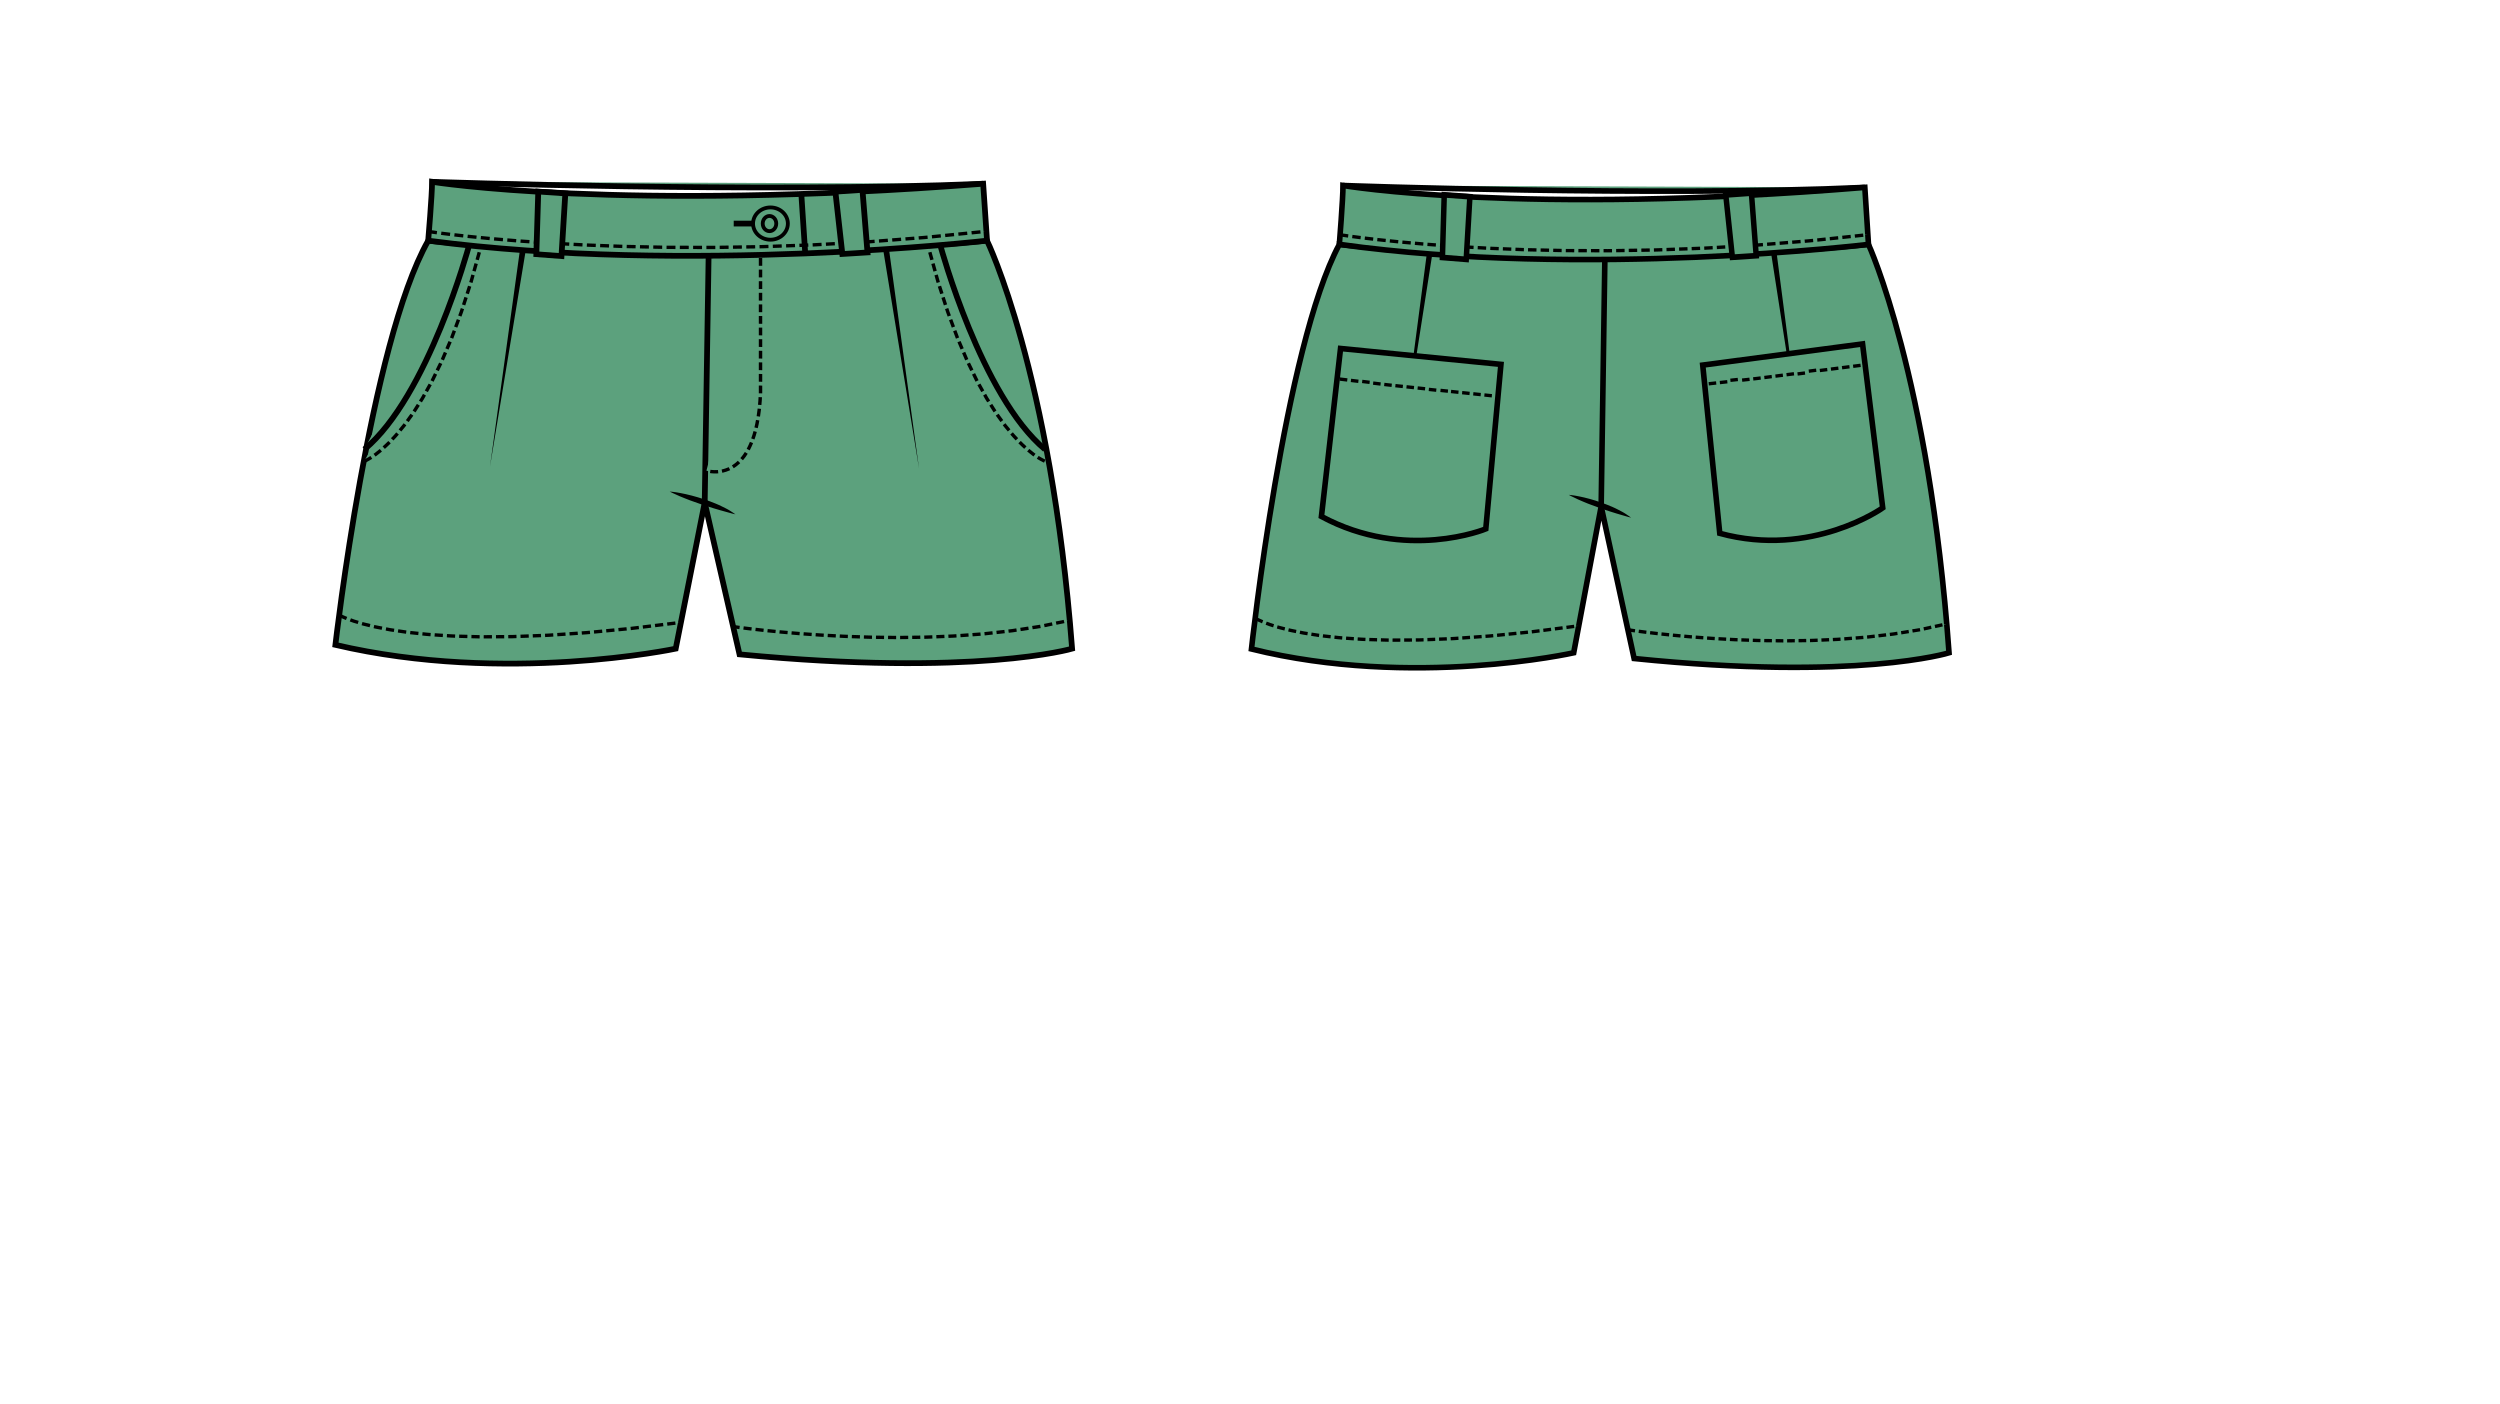 <?xml version="1.0" encoding="UTF-8" standalone="no"?>
<!-- Created with Inkscape (http://www.inkscape.org/) -->

<svg
   xmlns:dc="http://purl.org/dc/elements/1.1/"
   xmlns:cc="http://creativecommons.org/ns#"
   xmlns:rdf="http://www.w3.org/1999/02/22-rdf-syntax-ns#"
   xmlns:svg="http://www.w3.org/2000/svg"
   xmlns="http://www.w3.org/2000/svg"
   xmlns:sodipodi="http://sodipodi.sourceforge.net/DTD/sodipodi-0.dtd"
   xmlns:inkscape="http://www.inkscape.org/namespaces/inkscape"
   version="1.1"
   id="svg2"
   width="1280"
   height="719"
   viewBox="0 0 1280 719"
   sodipodi:docname="pant4  front back.svg"
   inkscape:version="0.92.3 (2405546, 2018-03-11)"
   inkscape:export-filename="C:\Users\Akeela\Pictures\IMG-20190124-WA0007.png"
   inkscape:export-xdpi="96"
   inkscape:export-ydpi="96">
  <defs
     id="defs6">
    <clipPath
       id="SVGID_2_">
      <path
         inkscape:connector-curvature="0"
         d="m 122.412,202.308 c 0,0 61,61.001 77,154.001 0,0 25,7 52,-1 0,0 18,-117.001 75,-151.001 0,0 -110,-12.999 -204,-2 z"
         id="use7" />
    </clipPath>
    <path
       inkscape:connector-curvature="0"
       d="m 122.412,202.308 c 0,0 61,61.001 77,154.001 0,0 25,7 52,-1 0,0 18,-117.001 75,-151.001 0,0 -110,-12.999 -204,-2 z"
       id="path746" />
    <clipPath
       id="SVGID_4_-3">
      <path
         inkscape:connector-curvature="0"
         d="m 473.201,203.324 c 0,0 73.671,95.994 89.502,152.998 0,0 29.502,7.662 52,-1 0,0 37.832,-113.332 87.832,-151.332 0,0 -177.334,-5.332 -229.334,-0.666 z"
         id="use25-9" />
    </clipPath>
    <path
       inkscape:connector-curvature="0"
       d="m 473.201,203.324 c 0,0 73.671,95.994 89.502,152.998 0,0 29.502,7.662 52,-1 0,0 37.832,-113.332 87.832,-151.332 0,0 -177.334,-5.332 -229.334,-0.666 z"
       id="path710" />
  </defs>
  <sodipodi:namedview
     pagecolor="#ffffff"
     bordercolor="#666666"
     borderopacity="1"
     objecttolerance="10"
     gridtolerance="10"
     guidetolerance="10"
     inkscape:pageopacity="0"
     inkscape:pageshadow="2"
     inkscape:window-width="1366"
     inkscape:window-height="705"
     id="namedview4"
     showgrid="false"
     inkscape:zoom="0.31377863"
     inkscape:cx="256.79793"
     inkscape:cy="138.84624"
     inkscape:window-x="-8"
     inkscape:window-y="-8"
     inkscape:window-maximized="1"
     inkscape:current-layer="svg2"
     inkscape:snap-to-guides="false" />
  <g
     inkscape:label="Layer 1"
     id="layer1-1"
     transform="matrix(0.978,0,0,0.978,151.802,72.225)">
    <path
       stroke-miterlimit="10"
       d="m 68.952,52.135 c 0,0 131.6,14.903 292.556,0 0,0 33.406,68.552 44.541,213.603 0,0 -50.615,14.903 -174.116,2.981 l -18.221,-79.48 -15.185,76.5 c 0,0 -89.083,18.877 -178.166,-1.987 0,0 18.221,-157.967 48.591,-211.616 z"
       id="path2"
       inkscape:connector-curvature="0"
       style="fill:#5ca17d;stroke:#000000;stroke-width:3.009;stroke-miterlimit:10" />
    <g
       id="g64"
       transform="matrix(1.012,0,0,0.994,-133.002,-229.019)">
      <path
         d="m 166.499,398.993 c 0,0 35,-13 60,-112"
         id="path4"
         inkscape:connector-curvature="0"
         style="fill:#5ca17d" />
      <g
         id="g62">
        <g
           id="g60">
          <g
             id="g22">
            <g
               id="g20">
              <path
                 d="m 170.625,397.742 -0.973,-1.487 c 0,0 -0.204,0.155 -0.532,0.341 -0.325,0.194 -0.757,0.452 -1.19,0.711 -0.429,0.271 -0.879,0.458 -1.207,0.636 -0.329,0.169 -0.567,0.256 -0.567,0.256 l 0.706,1.63 c 0,0 0.251,-0.092 0.616,-0.278 0.358,-0.192 0.872,-0.412 1.322,-0.695 0.46,-0.274 0.919,-0.549 1.264,-0.755 0.35,-0.199 0.561,-0.359 0.561,-0.359 z"
                 id="path6"
                 inkscape:connector-curvature="0" />
              <path
                 d="m 175.637,393.923 -1.157,-1.348 c 0,0 -0.793,0.645 -1.586,1.29 -0.396,0.322 -0.793,0.644 -1.091,0.885 -0.313,0.219 -0.521,0.364 -0.521,0.364 l 1.045,1.437 c 0,0 0.217,-0.152 0.543,-0.381 0.308,-0.249 0.719,-0.581 1.129,-0.914 0.819,-0.666 1.638,-1.333 1.638,-1.333 z"
                 id="path8"
                 inkscape:connector-curvature="0" />
              <path
                 d="m 180.181,389.61 -1.273,-1.239 c 0.058,0.062 -2.947,2.854 -2.947,2.854 l 1.199,1.312 c 0,-10e-4 3.084,-2.869 3.021,-2.927 z"
                 id="path10"
                 inkscape:connector-curvature="0" />
              <path
                 d="m 184.364,384.969 -1.356,-1.148 c 0,0 -0.162,0.2 -0.405,0.5 -0.236,0.307 -0.569,0.698 -0.928,1.067 -0.699,0.753 -1.398,1.507 -1.398,1.507 l 1.302,1.208 c 0,0 0.714,-0.77 1.427,-1.539 0.366,-0.377 0.706,-0.776 0.946,-1.087 0.247,-0.304 0.412,-0.508 0.412,-0.508 z"
                 id="path12"
                 inkscape:connector-curvature="0" />
              <path
                 d="m 188.259,380.096 -1.421,-1.067 c 0,0 -0.149,0.21 -0.373,0.525 -0.243,0.301 -0.566,0.701 -0.89,1.102 -0.649,0.8 -1.298,1.6 -1.298,1.6 l 1.378,1.121 c 0,0 0.66,-0.814 1.32,-1.627 0.329,-0.408 0.658,-0.815 0.904,-1.121 0.228,-0.32 0.38,-0.533 0.38,-0.533 z"
                 id="path14"
                 inkscape:connector-curvature="0" />
              <polygon
                 points="191.869,375.016 190.398,374.019 188.008,377.381 189.445,378.426 "
                 id="polygon16" />
              <polygon
                 points="195.213,369.77 193.703,368.834 191.518,372.339 193.003,373.315 "
                 id="polygon18" />
            </g>
          </g>
          <g
             id="g40">
            <g
               id="g38">
              <path
                 d="m 198.395,364.425 -1.544,-0.878 c 0,0 -0.496,0.907 -0.992,1.814 -0.543,0.879 -1.085,1.757 -1.085,1.757 l 1.523,0.916 c 0,0 0.548,-0.889 1.097,-1.778 0.5,-0.916 1.001,-1.831 1.001,-1.831 z"
                 id="path24-0"
                 inkscape:connector-curvature="0" />
              <polygon
                 points="201.378,358.971 199.806,358.144 197.821,361.771 199.375,362.633 "
                 id="polygon26" />
              <polygon
                 points="204.157,353.416 202.562,352.635 200.772,356.367 202.354,357.177 "
                 id="polygon28" />
              <polygon
                 points="206.843,347.814 205.226,347.077 203.437,350.808 205.04,351.575 "
                 id="polygon30" />
              <polygon
                 points="209.303,342.116 207.669,341.417 206.068,345.236 207.691,345.959 "
                 id="polygon32" />
              <polygon
                 points="211.704,336.39 210.055,335.729 208.454,339.547 210.092,340.233 "
                 id="polygon34" />
              <polygon
                 points="213.925,330.599 212.263,329.971 210.838,333.861 212.492,334.51 "
                 id="polygon36" />
            </g>
          </g>
          <g
             id="g58">
            <g
               id="g56">
              <polygon
                 points="216.055,324.771 214.381,324.174 212.959,328.066 214.625,328.684 "
                 id="polygon42" />
              <path
                 d="m 218.115,318.92 -1.685,-0.566 c 0,0 -0.296,0.994 -0.642,1.97 -0.355,0.973 -0.711,1.946 -0.711,1.946 l 1.677,0.585 c 0,0 0.357,-0.978 0.715,-1.956 0.347,-0.981 0.646,-1.979 0.646,-1.979 z"
                 id="path44"
                 inkscape:connector-curvature="0" />
              <polygon
                 points="219.987,313.009 218.294,312.47 217.042,316.421 218.729,316.979 "
                 id="polygon46" />
              <polygon
                 points="221.86,307.097 220.159,306.584 218.907,310.535 220.603,311.066 "
                 id="polygon48" />
              <path
                 d="m 223.584,301.143 -1.708,-0.488 c 0,0 -0.273,1 -0.546,2 -0.136,0.5 -0.272,1 -0.375,1.375 -0.097,0.376 -0.184,0.621 -0.184,0.621 l 1.704,0.503 c 0,0 0.087,-0.246 0.185,-0.624 0.103,-0.376 0.24,-0.878 0.376,-1.38 0.275,-1.003 0.548,-2.007 0.548,-2.007 z"
                 id="path50"
                 inkscape:connector-curvature="0" />
              <polygon
                 points="225.216,295.162 223.501,294.696 222.41,298.696 224.121,299.177 "
                 id="polygon52" />
              <polygon
                 points="226.847,289.183 225.126,288.74 224.035,292.74 225.752,293.197 "
                 id="polygon54" />
            </g>
          </g>
        </g>
      </g>
    </g>
    <g
       id="g70"
       transform="matrix(1.012,0,0,0.994,-133.002,-229.019)">
      <path
         d="m 324.499,414.993 c 0,0 24,7 34,12"
         id="path66"
         inkscape:connector-curvature="0"
         style="fill:#5ca17d" />
      <path
         d="m 324.499,414.993 c 0,0 0.578,0.033 1.571,0.157 0.992,0.126 2.41,0.319 4.079,0.657 1.678,0.309 3.61,0.76 5.665,1.296 1.026,0.275 2.087,0.552 3.149,0.89 1.067,0.323 2.142,0.679 3.218,1.032 1.072,0.362 2.143,0.734 3.181,1.148 1.044,0.397 2.062,0.813 3.044,1.221 0.987,0.39 1.913,0.862 2.796,1.285 0.886,0.416 1.708,0.844 2.465,1.242 0.766,0.369 1.435,0.807 2.028,1.179 0.597,0.364 1.102,0.709 1.519,0.986 0.832,0.558 1.287,0.906 1.287,0.906 0,0 -0.574,-0.115 -1.541,-0.367 -0.978,-0.234 -2.31,-0.665 -3.943,-1.109 -1.648,-0.417 -3.503,-1.033 -5.526,-1.624 -2.024,-0.592 -4.135,-1.335 -6.274,-2.028 -2.128,-0.72 -4.236,-1.498 -6.214,-2.236 -0.989,-0.367 -1.932,-0.766 -2.831,-1.129 -0.904,-0.348 -1.748,-0.714 -2.527,-1.054 -1.56,-0.673 -2.845,-1.28 -3.742,-1.727 -0.899,-0.443 -1.404,-0.725 -1.404,-0.725 z"
         id="path68"
         inkscape:connector-curvature="0" />
    </g>
    <path
       stroke-miterlimit="10"
       d="m 70.977,21.336 c 0,0 173.104,5.961 288.507,0.993"
       id="path72"
       inkscape:connector-curvature="0"
       style="fill:#5ca17d;stroke:#000000;stroke-width:3.009;stroke-miterlimit:10" />
    <path
       stroke-miterlimit="10"
       d="m 68.952,52.135 c 0,0 2.025,-23.844 2.025,-30.799 0,0 98.194,15.896 288.507,0.993 l 2.025,29.805 c 0,0 -156.907,17.883 -292.556,0 z"
       id="path74"
       inkscape:connector-curvature="0"
       style="fill:#5ca17d;stroke:#000000;stroke-width:3.009;stroke-miterlimit:10" />
    <line
       stroke-miterlimit="10"
       x1="215.736"
       y1="61.076"
       x2="213.712"
       y2="189.238"
       id="line76"
       style="fill:#5ca17d;stroke:#000000;stroke-width:3.009;stroke-miterlimit:10" />
    <g
       id="g82"
       transform="matrix(1.012,0,0,0.994,-133.002,-229.019)">
      <line
         x1="248.499"
         y1="287.993"
         x2="231.499"
         y2="401.993"
         id="line78"
         style="fill:#5ca17d" />
      <polygon
         points="247.015,287.772 249.982,288.214 231.499,401.993 "
         id="polygon80" />
    </g>
    <g
       id="g88"
       transform="matrix(1.012,0,0,0.994,-133.002,-229.019)">
      <line
         x1="436.499"
         y1="287.993"
         x2="453.499"
         y2="402.993"
         id="line84"
         style="fill:#5ca17d" />
      <polygon
         points="435.015,288.212 437.982,287.774 453.499,402.993 "
         id="polygon86" />
    </g>
    <path
       stroke-miterlimit="10"
       d="m 90.211,55.115 c 0,0 -21.258,78.487 -54.664,106.305"
       id="path90"
       inkscape:connector-curvature="0"
       style="fill:#5ca17d;stroke:#000000;stroke-width:3.009;stroke-miterlimit:10" />
    <g
       id="g152"
       transform="matrix(1.012,0,0,0.994,-133.002,-229.019)">
      <path
         d="m 518.499,398.993 c 0,0 -35,-13 -60,-112"
         id="path92"
         inkscape:connector-curvature="0"
         style="fill:#5ca17d" />
      <g
         id="g150">
        <g
           id="g148">
          <g
             id="g110">
            <g
               id="g108">
              <path
                 d="m 515.372,396.215 -0.973,1.487 c 0,0 0.21,0.16 0.56,0.359 0.344,0.206 0.803,0.479 1.262,0.754 0.45,0.284 0.962,0.502 1.319,0.693 0.186,0.098 0.328,0.155 0.428,0.198 0.101,0.043 0.158,0.067 0.158,0.067 l 0.766,-1.604 c 0,0 -0.062,-0.026 -0.17,-0.073 -0.109,-0.046 -0.269,-0.112 -0.426,-0.197 -0.327,-0.178 -0.775,-0.363 -1.204,-0.635 -0.432,-0.258 -0.864,-0.516 -1.188,-0.709 -0.329,-0.185 -0.532,-0.34 -0.532,-0.34 z"
                 id="path94"
                 inkscape:connector-curvature="0" />
              <path
                 d="m 510.549,392.539 -1.158,1.348 c 0,0 0.818,0.666 1.637,1.332 0.41,0.332 0.82,0.664 1.128,0.913 0.326,0.229 0.543,0.38 0.543,0.38 l 1.045,-1.437 c 0,0 -0.208,-0.146 -0.521,-0.364 -0.297,-0.241 -0.694,-0.563 -1.09,-0.884 -0.792,-0.644 -1.584,-1.288 -1.584,-1.288 z"
                 id="path96"
                 inkscape:connector-curvature="0" />
              <path
                 d="m 506.124,388.337 -1.273,1.239 c -0.063,0.059 3.019,2.924 3.019,2.924 l 1.199,-1.312 c 0,0.001 -3.003,-2.789 -2.945,-2.851 z"
                 id="path98"
                 inkscape:connector-curvature="0" />
              <path
                 d="m 502.026,383.79 -1.356,1.148 c 0,0 0.165,0.203 0.412,0.508 0.24,0.311 0.58,0.709 0.945,1.086 0.713,0.769 1.426,1.538 1.426,1.538 l 1.302,-1.209 c 0,0 -0.699,-0.753 -1.397,-1.506 -0.358,-0.369 -0.691,-0.76 -0.927,-1.066 -0.243,-0.299 -0.405,-0.499 -0.405,-0.499 z"
                 id="path100"
                 inkscape:connector-curvature="0" />
              <path
                 d="m 498.198,378.999 -1.421,1.067 c 0,0 0.152,0.213 0.379,0.533 0.247,0.306 0.575,0.713 0.904,1.121 0.66,0.813 1.319,1.627 1.319,1.627 l 1.378,-1.122 c 0,0 -0.649,-0.799 -1.297,-1.599 -0.323,-0.4 -0.646,-0.801 -0.889,-1.102 -0.224,-0.315 -0.373,-0.525 -0.373,-0.525 z"
                 id="path102"
                 inkscape:connector-curvature="0" />
              <polygon
                 points="494.639,373.991 493.168,374.989 495.591,378.397 497.028,377.353 "
                 id="polygon104" />
              <polygon
                 points="491.335,368.809 489.825,369.744 492.035,373.289 493.52,372.313 "
                 id="polygon106" />
            </g>
          </g>
          <g
             id="g128">
            <g
               id="g126">
              <path
                 d="m 488.189,363.522 -1.544,0.878 c 0,0 0.5,0.916 1.001,1.831 0.548,0.889 1.097,1.777 1.097,1.777 l 1.523,-0.916 c 0,0 -0.542,-0.878 -1.085,-1.757 -0.496,-0.906 -0.992,-1.813 -0.992,-1.813 z"
                 id="path112"
                 inkscape:connector-curvature="0" />
              <polygon
                 points="485.234,358.121 483.662,358.948 485.665,362.609 487.218,361.748 "
                 id="polygon114" />
              <polygon
                 points="482.479,352.614 480.883,353.395 482.686,357.155 484.268,356.345 "
                 id="polygon116" />
              <polygon
                 points="479.815,347.057 478.198,347.794 480,351.554 481.604,350.787 "
                 id="polygon118" />
              <polygon
                 points="477.372,341.398 475.738,342.097 477.35,345.94 478.973,345.216 "
                 id="polygon120" />
              <polygon
                 points="474.987,335.711 473.338,336.372 474.949,340.215 476.588,339.529 "
                 id="polygon122" />
              <polygon
                 points="472.779,329.954 471.117,330.582 472.55,334.492 474.204,333.843 "
                 id="polygon124" />
            </g>
          </g>
          <g
             id="g146">
            <g
               id="g144">
              <polygon
                 points="470.661,324.158 468.987,324.754 470.417,328.667 472.083,328.049 "
                 id="polygon130" />
              <path
                 d="m 468.613,318.339 -1.685,0.566 c 0,0 0.298,0.998 0.646,1.979 0.357,0.979 0.714,1.957 0.714,1.957 l 1.678,-0.586 c 0,0 -0.355,-0.973 -0.711,-1.945 -0.346,-0.977 -0.643,-1.971 -0.642,-1.971 z"
                 id="path132"
                 inkscape:connector-curvature="0" />
              <polygon
                 points="466.749,312.455 465.056,312.995 466.313,316.963 468,316.406 "
                 id="polygon134" />
              <polygon
                 points="464.885,306.571 463.183,307.083 464.44,311.051 466.136,310.521 "
                 id="polygon136" />
              <path
                 d="m 463.167,300.642 -1.708,0.488 c 0,0 0.274,1.003 0.548,2.007 0.137,0.502 0.274,1.004 0.376,1.38 0.098,0.378 0.185,0.624 0.185,0.624 l 1.704,-0.503 c 0,0 -0.086,-0.245 -0.184,-0.621 -0.103,-0.375 -0.239,-0.875 -0.375,-1.375 -0.273,-1 -0.546,-2 -0.546,-2 z"
                 id="path138"
                 inkscape:connector-curvature="0" />
              <polygon
                 points="461.542,294.684 459.828,295.149 460.923,299.164 462.633,298.683 "
                 id="polygon140" />
              <polygon
                 points="459.917,288.728 458.197,289.17 459.292,293.185 461.009,292.727 "
                 id="polygon142" />
            </g>
          </g>
        </g>
      </g>
    </g>
    <path
       stroke-miterlimit="10"
       d="m 337.213,55.115 c 0,0 21.258,78.487 54.664,106.305"
       id="path154"
       inkscape:connector-curvature="0"
       style="fill:#5ca17d;stroke:#000000;stroke-width:3.009;stroke-miterlimit:10" />
    <g
       id="g234"
       transform="matrix(1.012,0,0,0.994,-133.002,-229.019)">
      <path
         d="m 153.499,479.993 c 0,0 36,23 176,4"
         id="path156"
         inkscape:connector-curvature="0"
         style="fill:#5ca17d" />
      <g
         id="g232">
        <g
           id="g230">
          <g
             id="g174">
            <g
               id="g172">
              <path
                 d="m 157,482.664 0.674,-1.645 c 0,0 -0.959,-0.413 -1.918,-0.827 -0.46,-0.23 -0.92,-0.461 -1.265,-0.634 -0.337,-0.175 -0.527,-0.294 -0.527,-0.294 l -0.957,1.497 c 0,10e-4 0.264,0.165 0.638,0.359 0.37,0.186 0.864,0.433 1.357,0.681 0.999,0.431 1.998,0.863 1.998,0.863 z"
                 id="path158"
                 inkscape:connector-curvature="0" />
              <path
                 d="m 163.07,484.777 0.525,-1.698 c 0,0 -1.01,-0.307 -2.021,-0.612 -0.988,-0.36 -1.977,-0.721 -1.977,-0.721 l -0.617,1.666 c 0,0 1.015,0.37 2.03,0.739 1.031,0.313 2.06,0.626 2.06,0.626 z"
                 id="path160"
                 inkscape:connector-curvature="0" />
              <path
                 d="m 169.245,486.46 0.424,-1.725 c 0,0 -1.027,-0.255 -2.055,-0.509 -0.513,-0.13 -1.03,-0.246 -1.411,-0.356 -0.379,-0.114 -0.631,-0.191 -0.631,-0.191 l -0.487,1.709 c 0,0 0.257,0.078 0.644,0.195 0.387,0.112 0.911,0.229 1.431,0.362 1.043,0.257 2.085,0.515 2.085,0.515 z"
                 id="path162"
                 inkscape:connector-curvature="0" />
              <path
                 d="m 175.485,487.828 0.348,-1.742 c 0,0 -1.04,-0.204 -2.08,-0.408 -0.52,-0.104 -1.042,-0.196 -1.429,-0.286 -0.385,-0.096 -0.642,-0.159 -0.642,-0.159 l -0.396,1.732 c 0,0 0.26,0.064 0.651,0.161 0.392,0.091 0.919,0.184 1.445,0.29 1.051,0.206 2.103,0.412 2.103,0.412 z"
                 id="path164"
                 inkscape:connector-curvature="0" />
              <path
                 d="m 181.764,488.963 0.285,-1.754 c 0,0 -1.049,-0.158 -2.099,-0.315 -1.04,-0.204 -2.081,-0.408 -2.081,-0.408 l -0.326,1.746 c 0,0 1.052,0.206 2.104,0.413 1.058,0.159 2.117,0.318 2.117,0.318 z"
                 id="path166"
                 inkscape:connector-curvature="0" />
              <polygon
                 points="188.072,489.902 188.303,488.141 184.104,487.515 183.837,489.271 "
                 id="polygon168" />
              <polygon
                 points="194.402,490.606 194.59,488.84 190.365,488.394 190.149,490.157 "
                 id="polygon170" />
            </g>
          </g>
          <g
             id="g192">
            <g
               id="g190">
              <path
                 d="m 200.743,491.234 0.146,-1.771 c 0,0 -1.062,-0.054 -2.117,-0.182 -1.057,-0.112 -2.113,-0.224 -2.113,-0.224 l -0.173,1.769 c 0,0 1.063,0.112 2.127,0.225 1.062,0.13 2.13,0.183 2.13,0.183 z"
                 id="path176"
                 inkscape:connector-curvature="0" />
              <polygon
                 points="207.096,491.651 207.207,489.878 202.964,489.6 202.83,491.371 "
                 id="polygon178" />
              <path
                 d="m 213.45,492.023 0.078,-1.775 c 0,0 -1.064,-0.008 -2.124,-0.095 -1.061,-0.069 -2.122,-0.14 -2.122,-0.14 l -0.1,1.774 c 0,0 1.067,0.07 2.133,0.14 1.066,0.088 2.135,0.096 2.135,0.096 z"
                 id="path180"
                 inkscape:connector-curvature="0" />
              <polygon
                 points="219.811,492.204 219.861,490.428 215.609,490.307 215.541,492.082 "
                 id="polygon182" />
              <polygon
                 points="226.172,492.384 226.194,490.607 221.941,490.486 221.901,492.263 "
                 id="polygon184" />
              <polygon
                 points="232.534,492.36 232.532,490.584 228.277,490.61 228.263,492.387 "
                 id="polygon186" />
              <polygon
                 points="238.893,492.321 238.868,490.545 234.614,490.571 234.623,492.348 "
                 id="polygon188" />
            </g>
          </g>
          <g
             id="g210">
            <g
               id="g208">
              <path
                 d="m 245.253,492.208 -0.047,-1.776 c 0,0 -1.063,0.041 -2.126,0.082 -1.064,0.009 -2.128,0.019 -2.128,0.019 l 0.033,1.776 c 0,0 1.067,-0.01 2.135,-0.019 1.066,-0.041 2.133,-0.082 2.133,-0.082 z"
                 id="path194"
                 inkscape:connector-curvature="0" />
              <polygon
                 points="251.607,491.964 251.542,490.188 247.288,490.352 247.34,492.128 "
                 id="polygon196" />
              <polygon
                 points="257.961,491.72 257.876,489.945 253.622,490.108 253.694,491.884 "
                 id="polygon198" />
              <path
                 d="m 264.31,491.386 -0.103,-1.774 c 0,0 -1.062,0.073 -2.124,0.146 -1.062,0.087 -2.125,0.107 -2.125,0.107 l 0.091,1.774 c 0,0 1.067,-0.021 2.131,-0.108 1.066,-0.072 2.13,-0.145 2.13,-0.145 z"
                 id="path200"
                 inkscape:connector-curvature="0" />
              <polygon
                 points="270.652,490.951 270.534,489.178 266.286,489.47 266.394,491.243 "
                 id="polygon202" />
              <polygon
                 points="276.996,490.517 276.861,488.744 272.613,489.035 272.737,490.809 "
                 id="polygon204" />
              <path
                 d="m 283.333,490.039 -0.149,-1.771 c 0,0 -1.059,0.119 -2.121,0.188 -1.062,0.072 -2.124,0.146 -2.124,0.146 l 0.14,1.771 c 0,0 1.064,-0.072 2.129,-0.146 1.064,-0.068 2.125,-0.188 2.125,-0.188 z"
                 id="path206"
                 inkscape:connector-curvature="0" />
            </g>
          </g>
          <g
             id="g228">
            <g
               id="g226">
              <polygon
                 points="289.66,489.427 289.497,487.657 285.258,488.067 285.412,489.838 "
                 id="polygon212" />
              <polygon
                 points="295.987,488.815 295.811,487.047 291.571,487.457 291.739,489.226 "
                 id="polygon214" />
              <polygon
                 points="302.313,488.203 302.123,486.437 297.884,486.847 298.064,488.614 "
                 id="polygon216" />
              <polygon
                 points="308.627,487.484 308.425,485.719 304.198,486.235 304.392,488.002 "
                 id="polygon218" />
              <polygon
                 points="314.934,486.707 314.721,484.943 310.494,485.464 310.699,487.229 "
                 id="polygon220" />
              <polygon
                 points="321.242,485.93 321.018,484.167 316.791,484.688 317.007,486.452 "
                 id="polygon222" />
              <polygon
                 points="327.548,485.153 327.313,483.392 323.086,483.912 323.313,485.675 "
                 id="polygon224" />
            </g>
          </g>
        </g>
      </g>
    </g>
    <g
       id="g350"
       transform="matrix(1.012,0,0,0.994,-133.002,-229.019)">
      <path
         d="m 199.499,277.993 c 0,0 121,19 288,0"
         id="path236"
         inkscape:connector-curvature="0"
         style="fill:#5ca17d" />
      <g
         id="g348">
        <g
           id="g346">
          <g
             id="g254">
            <g
               id="g252">
              <polygon
                 points="203.945,279.544 204.184,277.784 199.633,277.139 199.357,278.895 "
                 id="polygon238" />
              <polygon
                 points="210.775,280.417 210.99,278.652 206.418,278.077 206.189,279.839 "
                 id="polygon240" />
              <polygon
                 points="217.613,281.2 217.809,279.434 213.229,278.917 213.021,280.681 "
                 id="polygon242" />
              <polygon
                 points="224.456,281.923 224.637,280.156 220.052,279.687 219.861,281.453 "
                 id="polygon244" />
              <polygon
                 points="231.303,282.603 231.469,280.833 226.881,280.378 226.706,282.146 "
                 id="polygon246" />
              <polygon
                 points="238.158,283.203 238.311,281.433 233.717,281.042 233.555,282.812 "
                 id="polygon248" />
              <polygon
                 points="245.011,283.785 245.151,282.013 240.558,281.624 240.409,283.394 "
                 id="polygon250" />
            </g>
          </g>
          <g
             id="g272">
            <g
               id="g270">
              <polygon
                 points="251.873,284.288 252.002,282.515 247.402,282.193 247.265,283.965 "
                 id="polygon256" />
              <polygon
                 points="258.735,284.768 258.853,282.995 254.252,282.673 254.127,284.445 "
                 id="polygon258" />
              <path
                 d="m 265.6,285.202 0.106,-1.773 c 0,0 -1.151,-0.063 -2.303,-0.125 -1.15,-0.075 -2.301,-0.15 -2.301,-0.15 l -0.113,1.773 c 0,0 1.152,0.076 2.304,0.151 1.154,0.061 2.307,0.124 2.307,0.124 z"
                 id="path260"
                 inkscape:connector-curvature="0" />
              <polygon
                 points="272.469,285.575 272.564,283.801 267.96,283.551 267.857,285.325 "
                 id="polygon262" />
              <polygon
                 points="279.337,285.949 279.422,284.174 274.817,283.923 274.725,285.698 "
                 id="polygon264" />
              <polygon
                 points="286.21,286.234 286.285,284.459 281.677,284.284 281.596,286.059 "
                 id="polygon266" />
              <polygon
                 points="293.082,286.496 293.146,284.72 288.539,284.545 288.468,286.32 "
                 id="polygon268" />
            </g>
          </g>
          <g
             id="g290">
            <g
               id="g288">
              <polygon
                 points="299.957,286.757 300.011,284.981 295.403,284.806 295.342,286.582 "
                 id="polygon274" />
              <polygon
                 points="306.833,286.918 306.877,285.142 302.267,285.045 302.215,286.822 "
                 id="polygon276" />
              <polygon
                 points="313.709,287.062 313.744,285.285 309.133,285.189 309.092,286.965 "
                 id="polygon278" />
              <polygon
                 points="320.586,287.206 320.611,285.429 316.001,285.333 315.97,287.109 "
                 id="polygon280" />
              <polygon
                 points="327.464,287.269 327.479,285.492 322.867,285.476 322.845,287.252 "
                 id="polygon282" />
              <polygon
                 points="334.343,287.289 334.349,285.512 329.737,285.499 329.725,287.275 "
                 id="polygon284" />
              <polygon
                 points="341.219,287.309 341.215,285.532 336.604,285.519 336.602,287.295 "
                 id="polygon286" />
            </g>
          </g>
          <g
             id="g308">
            <g
               id="g306">
              <path
                 d="m 348.098,287.303 -0.013,-1.777 c 0,0 -1.153,0.033 -2.306,0.02 -1.153,-0.003 -2.306,-0.007 -2.306,-0.007 l 0.006,1.777 c 0,0 1.155,0.003 2.309,0.007 1.156,0.012 2.31,-0.02 2.31,-0.02 z"
                 id="path292"
                 inkscape:connector-curvature="0" />
              <polygon
                 points="354.975,287.193 354.953,285.417 350.341,285.49 350.357,287.267 "
                 id="polygon294" />
              <polygon
                 points="361.852,287.084 361.82,285.307 357.208,285.381 357.234,287.157 "
                 id="polygon296" />
              <polygon
                 points="368.729,286.974 368.688,285.198 364.078,285.271 364.112,287.048 "
                 id="polygon298" />
              <path
                 d="m 375.604,286.795 -0.05,-1.776 c 0,0 -1.152,0.041 -2.305,0.083 -1.152,0.05 -2.305,0.061 -2.305,0.061 l 0.044,1.776 c 0,0 1.155,-0.011 2.309,-0.062 1.154,-0.041 2.307,-0.082 2.307,-0.082 z"
                 id="path300"
                 inkscape:connector-curvature="0" />
              <polygon
                 points="382.479,286.549 382.419,284.773 377.811,284.938 377.864,286.714 "
                 id="polygon302" />
              <polygon
                 points="389.351,286.303 389.282,284.528 384.674,284.692 384.736,286.468 "
                 id="polygon304" />
            </g>
          </g>
          <g
             id="g326">
            <g
               id="g324">
              <polygon
                 points="396.226,286.058 396.148,284.282 391.539,284.447 391.61,286.223 "
                 id="polygon310" />
              <path
                 d="m 403.095,285.726 -0.087,-1.775 c 0,0 -1.151,0.065 -2.302,0.13 -1.151,0.061 -2.303,0.121 -2.303,0.121 l 0.081,1.775 c 0,0 1.153,-0.061 2.306,-0.121 1.152,-0.065 2.305,-0.13 2.305,-0.13 z"
                 id="path312"
                 inkscape:connector-curvature="0" />
              <polygon
                 points="409.961,285.337 409.865,283.563 405.26,283.823 405.351,285.598 "
                 id="polygon314" />
              <polygon
                 points="416.829,284.948 416.723,283.174 412.12,283.435 412.219,285.209 "
                 id="polygon316" />
              <polygon
                 points="423.695,284.56 423.581,282.786 418.976,283.047 419.084,284.82 "
                 id="polygon318" />
              <path
                 d="m 430.559,284.098 -0.124,-1.772 c 0,0 -1.149,0.09 -2.299,0.181 -1.148,0.102 -2.3,0.153 -2.3,0.153 l 0.118,1.773 c 0,0 1.153,-0.052 2.304,-0.153 1.15,-0.092 2.301,-0.182 2.301,-0.182 z"
                 id="path320"
                 inkscape:connector-curvature="0" />
              <polygon
                 points="437.414,283.559 437.281,281.787 432.684,282.148 432.811,283.921 "
                 id="polygon322" />
            </g>
          </g>
          <g
             id="g344">
            <g
               id="g342">
              <polygon
                 points="444.272,283.02 444.129,281.249 439.532,281.61 439.668,283.382 "
                 id="polygon328" />
              <polygon
                 points="451.128,282.481 450.977,280.71 446.379,281.072 446.524,282.843 "
                 id="polygon330" />
              <path
                 d="m 457.982,281.916 -0.161,-1.77 c 0,0 -1.146,0.127 -2.297,0.207 -1.149,0.09 -2.299,0.181 -2.299,0.181 l 0.154,1.77 c 0,0 1.151,-0.09 2.302,-0.181 1.153,-0.08 2.301,-0.207 2.301,-0.207 z"
                 id="path332"
                 inkscape:connector-curvature="0" />
              <polygon
                 points="464.825,281.219 464.655,279.45 460.068,279.917 460.231,281.687 "
                 id="polygon334" />
              <polygon
                 points="471.668,280.522 471.488,278.754 466.9,279.222 467.073,280.99 "
                 id="polygon336" />
              <polygon
                 points="478.511,279.825 478.323,278.059 473.735,278.526 473.917,280.293 "
                 id="polygon338" />
              <polygon
                 points="485.353,279.129 485.154,277.363 480.567,277.83 480.759,279.597 "
                 id="polygon340" />
            </g>
          </g>
        </g>
      </g>
    </g>
    <g
       id="g430"
       transform="matrix(1.012,0,0,0.994,-133.002,-229.019)">
      <path
         d="m 356.499,485.993 c 0,0 99,15 174,-3"
         id="path352"
         inkscape:connector-curvature="0"
         style="fill:#5ca17d" />
      <g
         id="g428">
        <g
           id="g426">
          <g
             id="g370">
            <g
               id="g368">
              <polygon
                 points="360.533,487.474 360.766,485.712 356.628,485.139 356.362,486.896 "
                 id="polygon354" />
              <polygon
                 points="366.744,488.247 366.953,486.482 362.798,485.97 362.573,487.732 "
                 id="polygon356" />
              <polygon
                 points="372.959,488.954 373.15,487.188 368.989,486.714 368.786,488.479 "
                 id="polygon358" />
              <polygon
                 points="379.184,489.582 379.356,487.813 375.19,487.394 375.005,489.161 "
                 id="polygon360" />
              <polygon
                 points="385.412,490.155 385.568,488.386 381.396,488.019 381.228,489.787 "
                 id="polygon362" />
              <polygon
                 points="391.644,490.694 391.784,488.923 387.611,488.563 387.46,490.333 "
                 id="polygon364" />
              <polygon
                 points="397.882,491.137 398.006,489.364 393.828,489.068 393.693,490.841 "
                 id="polygon366" />
            </g>
          </g>
          <g
             id="g388">
            <g
               id="g386">
              <path
                 d="m 404.124,491.559 0.107,-1.774 c 0,0 -1.046,-0.046 -2.09,-0.128 -1.044,-0.073 -2.089,-0.147 -2.089,-0.147 l -0.119,1.772 c 0,0 1.047,0.074 2.095,0.148 1.046,0.082 2.096,0.129 2.096,0.129 z"
                 id="path372"
                 inkscape:connector-curvature="0" />
              <polygon
                 points="410.37,491.891 410.46,490.116 406.278,489.894 406.175,491.667 "
                 id="polygon374" />
              <path
                 d="m 416.616,492.198 0.074,-1.775 c 0,0 -1.047,-0.021 -2.092,-0.087 -1.046,-0.055 -2.091,-0.111 -2.091,-0.111 L 412.421,492 c 0,0 1.048,0.056 2.097,0.111 1.048,0.066 2.098,0.087 2.098,0.087 z"
                 id="path376"
                 inkscape:connector-curvature="0" />
              <polygon
                 points="422.868,492.409 422.925,490.633 418.74,490.492 418.671,492.268 "
                 id="polygon378" />
              <path
                 d="m 429.12,492.607 0.04,-1.776 c 0,0 -1.047,-0.018 -2.093,-0.059 -1.046,-0.035 -2.093,-0.07 -2.093,-0.07 l -0.052,1.776 c 0,0 1.05,0.035 2.099,0.07 1.049,0.042 2.099,0.059 2.099,0.059 z"
                 id="path380"
                 inkscape:connector-curvature="0" />
              <polygon
                 points="435.376,492.682 435.397,490.904 431.21,490.855 431.177,492.632 "
                 id="polygon382" />
              <polygon
                 points="441.63,492.755 441.633,490.979 437.446,490.929 437.431,492.705 "
                 id="polygon384" />
            </g>
          </g>
          <g
             id="g406">
            <g
               id="g404">
              <polygon
                 points="447.888,492.695 447.871,490.918 443.683,490.973 443.687,492.75 "
                 id="polygon390" />
              <polygon
                 points="454.144,492.613 454.106,490.837 449.919,490.892 449.943,492.668 "
                 id="polygon392" />
              <path
                 d="m 460.398,492.435 -0.06,-1.776 c 0,0 -1.046,0.043 -2.092,0.087 -1.045,0.053 -2.092,0.065 -2.092,0.065 l 0.045,1.776 c 0,0 1.05,-0.013 2.1,-0.066 1.049,-0.043 2.099,-0.086 2.099,-0.086 z"
                 id="path394"
                 inkscape:connector-curvature="0" />
              <polygon
                 points="466.651,492.176 466.569,490.401 462.386,490.574 462.454,492.35 "
                 id="polygon396" />
              <path
                 d="m 472.902,491.88 -0.105,-1.773 c 0,0 -1.042,0.096 -2.089,0.124 -1.046,0.043 -2.092,0.086 -2.092,0.086 l 0.09,1.775 c 0,0 1.05,-0.044 2.099,-0.087 1.049,-0.028 2.097,-0.125 2.097,-0.125 z"
                 id="path398"
                 inkscape:connector-curvature="0" />
              <polygon
                 points="479.145,491.419 479.014,489.646 474.84,489.955 474.954,491.729 "
                 id="polygon400" />
              <polygon
                 points="485.386,490.958 485.229,489.188 481.056,489.496 481.196,491.268 "
                 id="polygon402" />
            </g>
          </g>
          <g
             id="g424">
            <g
               id="g422">
              <polygon
                 points="491.615,490.312 491.429,488.544 487.27,489.009 487.436,490.777 "
                 id="polygon408" />
              <polygon
                 points="497.838,489.616 497.622,487.853 493.463,488.316 493.659,490.083 "
                 id="polygon410" />
              <path
                 d="m 504.047,488.813 -0.248,-1.759 c 0,0 -1.033,0.161 -2.066,0.322 -1.035,0.147 -2.077,0.248 -2.077,0.248 l 0.226,1.763 c 0,0 1.046,-0.101 2.087,-0.249 1.039,-0.161 2.078,-0.325 2.078,-0.325 z"
                 id="path412"
                 inkscape:connector-curvature="0" />
              <polygon
                 points="510.237,487.847 509.954,486.092 505.823,486.738 506.082,488.496 "
                 id="polygon414" />
              <polygon
                 points="516.425,486.875 516.108,485.127 511.976,485.776 512.27,487.528 "
                 id="polygon416" />
              <polygon
                 points="522.562,485.589 522.202,483.849 518.111,484.707 518.442,486.452 "
                 id="polygon418" />
              <polygon
                 points="528.695,484.304 528.294,482.572 524.203,483.43 524.576,485.167 "
                 id="polygon420" />
            </g>
          </g>
        </g>
      </g>
    </g>
    <polygon
       stroke-miterlimit="10"
       points="410.196,257.063 413.798,289.881 426.811,289.062 424.199,256.105 "
       id="polygon432"
       style="fill:#5ca17d;stroke:#000000;stroke-width:3;stroke-miterlimit:10"
       transform="matrix(1.012,0,0,0.994,-133.002,-229.019)" />
    <polygon
       stroke-miterlimit="10"
       points="256.499,256.993 255.499,289.993 268.499,290.993 270.499,257.993 "
       id="polygon434"
       style="fill:#5ca17d;stroke:#000000;stroke-width:3;stroke-miterlimit:10"
       transform="matrix(1.012,0,0,0.994,-133.002,-229.019)" />
    <line
       stroke-miterlimit="10"
       x1="264.327"
       y1="28.291"
       x2="266.352"
       y2="59.089"
       id="line436"
       style="fill:#5ca17d;stroke:#000000;stroke-width:3.009;stroke-miterlimit:10" />
    <line
       stroke-miterlimit="10"
       x1="228.896"
       y1="43.193"
       x2="257.241"
       y2="43.193"
       id="line438"
       style="fill:#5ca17d;stroke:#000000;stroke-width:3.009;stroke-miterlimit:10" />
    <ellipse
       stroke-miterlimit="10"
       cx="248.13"
       cy="43.193"
       rx="9.111"
       ry="8.445"
       id="ellipse440"
       style="fill:#5ca17d;stroke:#000000;stroke-width:2.006;stroke-miterlimit:10" />
    <ellipse
       stroke-miterlimit="10"
       cx="247.624"
       cy="43.193"
       rx="3.543"
       ry="3.974"
       id="ellipse442"
       style="fill:#5ca17d;stroke:#000000;stroke-width:2.006;stroke-miterlimit:10" />
    <g
       id="g504"
       transform="matrix(1.012,0,0,0.994,-133.002,-229.019)">
      <path
         d="m 371.499,291.993 v 71 c -2,50 -28,41 -28,41"
         id="path444"
         inkscape:connector-curvature="0"
         style="fill:#5ca17d" />
      <g
         id="g502">
        <g
           id="g500">
          <g
             id="g462">
            <g
               id="g460">
              <rect
                 x="370.586"
                 y="291.992"
                 width="1.777"
                 height="4.102"
                 id="rect446" />
              <polygon
                 points="370.586,302.199 372.363,302.204 372.363,298.102 370.586,298.099 "
                 id="polygon448" />
              <polygon
                 points="370.586,308.304 372.363,308.312 372.363,304.21 370.586,304.204 "
                 id="polygon450" />
              <polygon
                 points="370.586,314.41 372.363,314.421 372.363,310.32 370.586,310.311 "
                 id="polygon452" />
              <polygon
                 points="370.586,320.516 372.363,320.53 372.363,316.428 370.586,316.416 "
                 id="polygon454" />
              <polygon
                 points="370.586,326.622 372.363,326.64 372.363,322.538 370.586,322.523 "
                 id="polygon456" />
              <polygon
                 points="370.586,332.727 372.363,332.747 372.363,328.646 370.586,328.627 "
                 id="polygon458" />
            </g>
          </g>
          <g
             id="g480">
            <g
               id="g478">
              <polygon
                 points="370.586,338.833 372.363,338.857 372.363,334.755 370.586,334.733 "
                 id="polygon464" />
              <polygon
                 points="370.586,344.939 372.363,344.965 372.363,340.864 370.586,340.839 "
                 id="polygon466" />
              <polygon
                 points="370.586,351.044 372.363,351.074 372.363,346.972 370.586,346.944 "
                 id="polygon468" />
              <polygon
                 points="370.586,357.15 372.363,357.183 372.363,353.082 370.586,353.051 "
                 id="polygon470" />
              <path
                 d="m 370.57,363.252 1.776,0.042 c 0,0 0.022,-0.26 0.016,-0.643 0,-0.385 0,-0.897 0,-1.41 0,-1.025 0,-2.051 0,-2.051 l -1.777,-0.034 c 0,0 0,1.025 0,2.05 0,0.513 0,1.025 0,1.409 0.008,0.386 -0.015,0.637 -0.015,0.637 z"
                 id="path472"
                 inkscape:connector-curvature="0" />
              <path
                 d="m 370.161,369.284 1.77,0.162 c 0,0 0.092,-1.029 0.184,-2.058 0.059,-1.034 0.117,-2.068 0.117,-2.068 l -1.774,-0.084 c 0,0 -0.058,1.012 -0.115,2.025 -0.091,1.011 -0.182,2.023 -0.182,2.023 z"
                 id="path474"
                 inkscape:connector-curvature="0" />
              <path
                 d="m 369.459,375.293 1.756,0.267 c 0,0 0.136,-1.025 0.271,-2.051 0.068,-0.513 0.135,-1.025 0.186,-1.41 0.056,-0.384 0.072,-0.642 0.072,-0.642 l -1.767,-0.192 c 0,0 -0.016,0.254 -0.07,0.631 -0.05,0.377 -0.116,0.881 -0.183,1.384 -0.132,1.007 -0.265,2.013 -0.265,2.013 z"
                 id="path476"
                 inkscape:connector-curvature="0" />
            </g>
          </g>
          <g
             id="g498">
            <g
               id="g496">
              <path
                 d="m 368.315,381.219 1.73,0.405 c 0,0 0.226,-1.013 0.452,-2.026 0.208,-1.016 0.373,-2.039 0.373,-2.039 l -1.75,-0.31 c 0,0 -0.161,1.002 -0.365,1.994 -0.219,0.988 -0.44,1.976 -0.44,1.976 z"
                 id="path482"
                 inkscape:connector-curvature="0" />
              <path
                 d="m 366.656,386.991 1.677,0.588 c 0,0 0.332,-0.989 0.664,-1.978 0.277,-1.002 0.555,-2.005 0.555,-2.005 l -1.716,-0.46 c 0,0 -0.269,0.973 -0.538,1.946 -0.321,0.955 -0.642,1.909 -0.642,1.909 z"
                 id="path484"
                 inkscape:connector-curvature="0" />
              <path
                 d="m 364.306,392.471 1.57,0.832 c 0,0 0.135,-0.227 0.298,-0.584 0.169,-0.355 0.396,-0.828 0.622,-1.302 0.238,-0.469 0.431,-0.955 0.575,-1.319 0.146,-0.364 0.244,-0.606 0.244,-0.606 l -1.649,-0.661 c 0,0 -0.094,0.233 -0.234,0.582 -0.138,0.351 -0.323,0.817 -0.55,1.263 -0.216,0.451 -0.432,0.902 -0.593,1.24 -0.156,0.341 -0.284,0.555 -0.283,0.555 z"
                 id="path486"
                 inkscape:connector-curvature="0" />
              <path
                 d="m 361.036,397.379 1.354,1.151 c 0,0 0.652,-0.836 1.304,-1.672 0.584,-0.88 1.168,-1.761 1.168,-1.761 l -1.515,-0.928 c 0,0 -0.548,0.826 -1.097,1.652 -0.607,0.78 -1.214,1.558 -1.214,1.558 z"
                 id="path488"
                 inkscape:connector-curvature="0" />
              <path
                 d="m 356.668,401.207 0.947,1.503 c 0,0 0.922,-0.557 1.746,-1.245 0.435,-0.317 0.819,-0.688 1.114,-0.959 0.294,-0.272 0.49,-0.454 0.49,-0.454 l -1.244,-1.269 c 0,0 -0.18,0.166 -0.45,0.415 -0.27,0.25 -0.622,0.591 -1.018,0.877 -0.75,0.629 -1.585,1.132 -1.585,1.132 z"
                 id="path490"
                 inkscape:connector-curvature="0" />
              <path
                 d="m 351.343,403.368 0.359,1.74 c 0,0 1.06,-0.211 2.077,-0.566 0.514,-0.166 1.016,-0.359 1.381,-0.534 0.37,-0.162 0.617,-0.27 0.617,-0.27 l -0.768,-1.603 c 0,0 -0.222,0.097 -0.556,0.243 -0.329,0.158 -0.781,0.332 -1.243,0.48 -0.914,0.32 -1.867,0.51 -1.867,0.51 z"
                 id="path492"
                 inkscape:connector-curvature="0" />
              <path
                 d="m 345.593,403.526 -0.266,1.757 c 0,0 1.067,0.172 2.143,0.194 1.076,0.034 2.149,-0.059 2.149,-0.059 l -0.153,-1.77 c 0,0 -0.969,0.082 -1.941,0.053 -0.974,-0.02 -1.932,-0.175 -1.932,-0.175 z"
                 id="path494"
                 inkscape:connector-curvature="0" />
            </g>
          </g>
        </g>
      </g>
    </g>
  </g>
  <g
     inkscape:label="Layer 1"
     id="layer1-7"
     transform="matrix(0.956,0,0,0.956,612.612,76.025)">
    <g
       id="g4873">
      <path
         style="fill:#5ca17d;stroke:#000000;stroke-width:2.996;stroke-miterlimit:10"
         inkscape:connector-curvature="0"
         id="path508"
         d="m 76.495,51.359 c 0,0 127.477,15.261 283.39,0 0,0 32.359,70.199 43.146,218.736 0,0 -49.029,15.261 -168.661,3.052 L 216.719,191.757 202.01,270.095 c 0,0 -86.292,19.33 -172.584,-2.035 0,0 17.651,-161.763 47.068,-216.701 z"
         stroke-miterlimit="10" />
      <g
         transform="matrix(0.981,0,0,1.017,-555.004,-234.516)"
         id="g514">
        <path
           style="fill:#5ca17d"
           inkscape:connector-curvature="0"
           id="path510"
           d="m 768.999,412.993 c 0,0 24,7 34,12" />
        <path
           inkscape:connector-curvature="0"
           id="path512"
           d="m 768.999,412.993 c 0,0 0.578,0.033 1.57,0.157 0.992,0.126 2.41,0.319 4.079,0.657 1.678,0.309 3.609,0.76 5.665,1.296 1.025,0.275 2.087,0.552 3.149,0.89 1.066,0.323 2.142,0.679 3.218,1.032 1.072,0.362 2.143,0.734 3.181,1.148 1.044,0.397 2.062,0.813 3.044,1.221 0.987,0.39 1.913,0.861 2.796,1.285 0.886,0.416 1.709,0.844 2.465,1.242 0.766,0.37 1.435,0.807 2.027,1.179 0.598,0.364 1.103,0.709 1.52,0.986 0.832,0.558 1.286,0.906 1.286,0.906 0,0 -0.574,-0.115 -1.541,-0.367 -0.979,-0.234 -2.31,-0.665 -3.943,-1.109 -1.647,-0.417 -3.502,-1.033 -5.526,-1.624 -2.024,-0.592 -4.135,-1.335 -6.273,-2.028 -2.128,-0.72 -4.236,-1.498 -6.214,-2.236 -0.989,-0.367 -1.933,-0.766 -2.831,-1.129 -0.905,-0.348 -1.748,-0.714 -2.527,-1.054 -1.56,-0.673 -2.846,-1.28 -3.741,-1.727 -0.899,-0.443 -1.404,-0.725 -1.404,-0.725 z" />
      </g>
      <path
         style="fill:#5ca17d;stroke:#000000;stroke-width:2.996;stroke-miterlimit:10"
         inkscape:connector-curvature="0"
         id="path516"
         d="m 78.456,19.821 c 0,0 167.681,6.104 279.468,1.017"
         stroke-miterlimit="10" />
      <path
         style="fill:#5ca17d;stroke:#000000;stroke-width:2.996;stroke-miterlimit:10"
         inkscape:connector-curvature="0"
         id="path518"
         d="m 76.495,51.359 c 0,0 1.961,-24.417 1.961,-31.539 0,0 95.117,16.278 279.468,1.017 l 1.961,30.521 c 0,0 -151.991,18.313 -283.39,0 z"
         stroke-miterlimit="10" />
      <line
         style="fill:#5ca17d;stroke:#000000;stroke-width:2.996;stroke-miterlimit:10"
         id="line520"
         y2="191.757"
         x2="216.719"
         y1="60.515"
         x1="218.68"
         stroke-miterlimit="10" />
      <g
         transform="matrix(0.981,0,0,1.017,-555.004,-234.516)"
         id="g526">
        <line
           style="fill:#5ca17d"
           id="line522"
           y2="399.993"
           x2="675.999"
           y1="285.993"
           x1="692.999" />
        <polygon
           id="polygon524"
           points="675.999,399.993 691.516,285.772 694.482,286.214 " />
      </g>
      <g
         transform="matrix(0.981,0,0,1.017,-555.004,-234.516)"
         id="g532">
        <line
           style="fill:#5ca17d"
           id="line528"
           y2="400.993"
           x2="897.999"
           y1="285.993"
           x1="880.999" />
        <polygon
           id="polygon530"
           points="897.999,400.993 879.516,286.212 882.482,285.774 " />
      </g>
      <g
         transform="matrix(0.981,0,0,1.017,-555.004,-234.516)"
         id="g612">
        <path
           style="fill:#5ca17d"
           inkscape:connector-curvature="0"
           id="path534"
           d="m 597.999,477.993 c 0,0 36,23 176,4" />
        <g
           id="g610">
          <g
             id="g608">
            <g
               id="g552">
              <g
                 id="g550">
                <path
                   inkscape:connector-curvature="0"
                   id="path536"
                   d="m 601.501,480.664 0.675,-1.645 c 0,0 -0.96,-0.413 -1.919,-0.827 -0.46,-0.23 -0.92,-0.461 -1.266,-0.634 -0.336,-0.175 -0.527,-0.294 -0.526,-0.294 l -0.957,1.497 c 0,10e-4 0.264,0.165 0.638,0.359 0.37,0.186 0.864,0.433 1.357,0.681 0.999,0.431 1.998,0.863 1.998,0.863 z" />
                <path
                   inkscape:connector-curvature="0"
                   id="path538"
                   d="m 607.571,482.777 0.524,-1.698 c 0,0 -1.011,-0.307 -2.021,-0.612 -0.988,-0.36 -1.977,-0.721 -1.977,-0.721 l -0.618,1.666 c 0,0 1.016,0.37 2.031,0.739 1.031,0.313 2.061,0.626 2.061,0.626 z" />
                <path
                   inkscape:connector-curvature="0"
                   id="path540"
                   d="m 613.745,484.46 0.425,-1.725 c 0,0 -1.027,-0.255 -2.055,-0.509 -0.513,-0.13 -1.03,-0.246 -1.41,-0.356 -0.379,-0.114 -0.632,-0.191 -0.632,-0.191 l -0.487,1.709 c 0,0 0.258,0.078 0.644,0.195 0.388,0.112 0.911,0.229 1.432,0.362 1.041,0.257 2.083,0.515 2.083,0.515 z" />
                <path
                   inkscape:connector-curvature="0"
                   id="path542"
                   d="m 619.985,485.828 0.348,-1.742 c 0,0 -1.04,-0.204 -2.08,-0.408 -0.52,-0.104 -1.042,-0.196 -1.429,-0.286 -0.385,-0.096 -0.642,-0.159 -0.642,-0.159 l -0.396,1.732 c 0,0 0.261,0.064 0.651,0.161 0.392,0.091 0.92,0.184 1.444,0.29 1.053,0.206 2.104,0.412 2.104,0.412 z" />
                <path
                   inkscape:connector-curvature="0"
                   id="path544"
                   d="m 626.264,486.963 0.285,-1.754 c 0,0 -1.05,-0.158 -2.099,-0.315 -1.041,-0.204 -2.081,-0.408 -2.081,-0.408 l -0.326,1.746 c 0,0 1.053,0.206 2.104,0.413 1.058,0.159 2.117,0.318 2.117,0.318 z" />
                <polygon
                   id="polygon546"
                   points="628.338,487.271 632.572,487.902 632.804,486.141 628.604,485.515 " />
                <polygon
                   id="polygon548"
                   points="634.649,488.157 638.903,488.606 639.09,486.84 634.865,486.394 " />
              </g>
            </g>
            <g
               id="g570">
              <g
                 id="g568">
                <path
                   inkscape:connector-curvature="0"
                   id="path554"
                   d="m 645.243,489.234 0.146,-1.771 c 0,0 -1.063,-0.054 -2.117,-0.182 -1.056,-0.112 -2.112,-0.224 -2.112,-0.224 l -0.174,1.769 c 0,0 1.063,0.112 2.128,0.225 1.062,0.13 2.129,0.183 2.129,0.183 z" />
                <polygon
                   id="polygon556"
                   points="647.33,489.371 651.596,489.651 651.707,487.878 647.465,487.6 " />
                <path
                   inkscape:connector-curvature="0"
                   id="path558"
                   d="m 657.95,490.023 0.078,-1.775 c 0,0 -1.064,-0.008 -2.124,-0.095 -1.061,-0.069 -2.121,-0.14 -2.121,-0.14 l -0.101,1.774 c 0,0 1.066,0.07 2.133,0.14 1.067,0.088 2.135,0.096 2.135,0.096 z" />
                <polygon
                   id="polygon560"
                   points="660.041,490.082 664.312,490.204 664.361,488.428 660.11,488.307 " />
                <polygon
                   id="polygon562"
                   points="666.401,490.263 670.673,490.384 670.694,488.607 666.442,488.486 " />
                <polygon
                   id="polygon564"
                   points="672.764,490.387 677.034,490.36 677.032,488.584 672.777,488.61 " />
                <polygon
                   id="polygon566"
                   points="679.123,490.348 683.394,490.321 683.369,488.545 679.114,488.571 " />
              </g>
            </g>
            <g
               id="g588">
              <g
                 id="g586">
                <path
                   inkscape:connector-curvature="0"
                   id="path572"
                   d="m 689.754,490.208 -0.047,-1.776 c 0,0 -1.063,0.041 -2.127,0.082 -1.064,0.009 -2.128,0.019 -2.128,0.019 l 0.032,1.776 c 0,0 1.068,-0.01 2.136,-0.019 1.067,-0.041 2.134,-0.082 2.134,-0.082 z" />
                <polygon
                   id="polygon574"
                   points="691.841,490.128 696.107,489.964 696.042,488.188 691.788,488.352 " />
                <polygon
                   id="polygon576"
                   points="698.194,489.884 702.461,489.72 702.376,487.945 698.123,488.108 " />
                <path
                   inkscape:connector-curvature="0"
                   id="path578"
                   d="m 708.811,489.386 -0.103,-1.774 c 0,0 -1.062,0.073 -2.124,0.146 -1.061,0.087 -2.125,0.107 -2.125,0.107 l 0.091,1.774 c 0,0 1.068,-0.021 2.132,-0.108 1.064,-0.072 2.129,-0.145 2.129,-0.145 z" />
                <polygon
                   id="polygon580"
                   points="710.894,489.243 715.152,488.951 715.034,487.178 710.786,487.47 " />
                <polygon
                   id="polygon582"
                   points="717.237,488.809 721.496,488.517 721.361,486.744 717.114,487.035 " />
                <path
                   inkscape:connector-curvature="0"
                   id="path584"
                   d="m 727.833,488.039 -0.149,-1.771 c 0,0 -1.059,0.119 -2.12,0.188 -1.063,0.072 -2.124,0.146 -2.124,0.146 l 0.14,1.771 c 0,0 1.064,-0.072 2.129,-0.146 1.063,-0.068 2.124,-0.188 2.124,-0.188 z" />
              </g>
            </g>
            <g
               id="g606">
              <g
                 id="g604">
                <polygon
                   id="polygon590"
                   points="729.913,487.838 734.161,487.427 733.998,485.657 729.759,486.067 " />
                <polygon
                   id="polygon592"
                   points="736.239,487.226 740.487,486.815 740.311,485.047 736.072,485.457 " />
                <polygon
                   id="polygon594"
                   points="742.565,486.614 746.813,486.203 746.623,484.437 742.385,484.847 " />
                <polygon
                   id="polygon596"
                   points="748.893,486.002 753.127,485.484 752.926,483.719 748.699,484.235 " />
                <polygon
                   id="polygon598"
                   points="755.199,485.229 759.435,484.707 759.222,482.943 754.994,483.464 " />
                <polygon
                   id="polygon600"
                   points="761.508,484.452 765.742,483.93 765.519,482.167 761.291,482.688 " />
                <polygon
                   id="polygon602"
                   points="767.814,483.675 772.049,483.153 771.813,481.392 767.586,481.912 " />
              </g>
            </g>
          </g>
        </g>
      </g>
      <g
         transform="matrix(0.981,0,0,1.017,-555.004,-234.516)"
         id="g728">
        <path
           style="fill:#5ca17d"
           inkscape:connector-curvature="0"
           id="path614"
           d="m 643.999,275.993 c 0,0 121,19 288,0" />
        <g
           id="g726">
          <g
             id="g724">
            <g
               id="g632">
              <g
                 id="g630">
                <polygon
                   id="polygon616"
                   points="643.857,276.895 648.446,277.544 648.685,275.784 644.133,275.139 " />
                <polygon
                   id="polygon618"
                   points="650.689,277.839 655.276,278.417 655.49,276.652 650.919,276.077 " />
                <polygon
                   id="polygon620"
                   points="657.521,278.681 662.113,279.2 662.31,277.434 657.729,276.917 " />
                <polygon
                   id="polygon622"
                   points="664.361,279.453 668.957,279.923 669.137,278.156 664.552,277.687 " />
                <polygon
                   id="polygon624"
                   points="671.206,280.146 675.804,280.603 675.97,278.833 671.382,278.378 " />
                <polygon
                   id="polygon626"
                   points="678.056,280.812 682.658,281.203 682.812,279.433 678.217,279.042 " />
                <polygon
                   id="polygon628"
                   points="684.909,281.394 689.512,281.785 689.652,280.013 685.059,279.624 " />
              </g>
            </g>
            <g
               id="g650">
              <g
                 id="g648">
                <polygon
                   id="polygon634"
                   points="691.766,281.965 696.373,282.288 696.502,280.515 691.902,280.193 " />
                <polygon
                   id="polygon636"
                   points="698.628,282.445 703.235,282.768 703.354,280.995 698.753,280.673 " />
                <path
                   inkscape:connector-curvature="0"
                   id="path638"
                   d="m 710.101,283.202 0.105,-1.773 c 0,0 -1.151,-0.063 -2.302,-0.125 -1.15,-0.075 -2.301,-0.15 -2.301,-0.15 l -0.114,1.773 c 0,0 1.152,0.076 2.305,0.151 1.153,0.061 2.307,0.124 2.307,0.124 z" />
                <polygon
                   id="polygon640"
                   points="712.358,283.325 716.969,283.575 717.064,281.801 712.461,281.551 " />
                <polygon
                   id="polygon642"
                   points="719.226,283.698 723.838,283.949 723.922,282.174 719.317,281.923 " />
                <polygon
                   id="polygon644"
                   points="726.096,284.059 730.711,284.234 730.785,282.459 726.178,282.284 " />
                <polygon
                   id="polygon646"
                   points="732.969,284.32 737.583,284.496 737.647,282.72 733.039,282.545 " />
              </g>
            </g>
            <g
               id="g668">
              <g
                 id="g666">
                <polygon
                   id="polygon652"
                   points="739.842,284.582 744.457,284.757 744.512,282.981 739.903,282.806 " />
                <polygon
                   id="polygon654"
                   points="746.716,284.822 751.334,284.918 751.378,283.142 746.768,283.045 " />
                <polygon
                   id="polygon656"
                   points="753.592,284.965 758.21,285.062 758.244,283.285 753.634,283.189 " />
                <polygon
                   id="polygon658"
                   points="760.471,285.109 765.087,285.206 765.111,283.429 760.502,283.333 " />
                <polygon
                   id="polygon660"
                   points="767.346,285.252 771.964,285.269 771.979,283.492 767.367,283.476 " />
                <polygon
                   id="polygon662"
                   points="774.226,285.275 778.843,285.289 778.849,283.512 774.237,283.499 " />
                <polygon
                   id="polygon664"
                   points="781.103,285.295 785.72,285.309 785.716,283.532 781.105,283.519 " />
              </g>
            </g>
            <g
               id="g686">
              <g
                 id="g684">
                <path
                   inkscape:connector-curvature="0"
                   id="path670"
                   d="m 792.599,285.303 -0.013,-1.777 c 0,0 -1.153,0.033 -2.306,0.02 -1.153,-0.003 -2.307,-0.007 -2.307,-0.007 l 0.007,1.777 c 0,0 1.154,0.003 2.31,0.007 1.154,0.012 2.309,-0.02 2.309,-0.02 z" />
                <polygon
                   id="polygon672"
                   points="794.858,285.267 799.476,285.193 799.453,283.417 794.842,283.49 " />
                <polygon
                   id="polygon674"
                   points="801.734,285.157 806.353,285.084 806.32,283.307 801.709,283.381 " />
                <polygon
                   id="polygon676"
                   points="808.613,285.048 813.229,284.974 813.188,283.198 808.578,283.271 " />
                <path
                   inkscape:connector-curvature="0"
                   id="path678"
                   d="m 820.104,284.795 -0.05,-1.776 c 0,0 -1.152,0.041 -2.305,0.083 -1.152,0.05 -2.305,0.061 -2.305,0.061 l 0.044,1.776 c 0,0 1.154,-0.011 2.308,-0.062 1.155,-0.041 2.308,-0.082 2.308,-0.082 z" />
                <polygon
                   id="polygon680"
                   points="822.364,284.714 826.979,284.549 826.92,282.773 822.312,282.938 " />
                <polygon
                   id="polygon682"
                   points="829.237,284.468 833.852,284.303 833.782,282.528 829.175,282.692 " />
              </g>
            </g>
            <g
               id="g704">
              <g
                 id="g702">
                <polygon
                   id="polygon688"
                   points="836.11,284.223 840.727,284.058 840.648,282.282 836.039,282.447 " />
                <path
                   inkscape:connector-curvature="0"
                   id="path690"
                   d="m 847.596,283.726 -0.087,-1.775 c 0,0 -1.151,0.065 -2.303,0.13 -1.151,0.061 -2.303,0.121 -2.303,0.121 l 0.081,1.775 c 0,0 1.152,-0.061 2.306,-0.121 1.153,-0.065 2.306,-0.13 2.306,-0.13 z" />
                <polygon
                   id="polygon692"
                   points="849.851,283.598 854.462,283.337 854.365,281.563 849.761,281.823 " />
                <polygon
                   id="polygon694"
                   points="856.72,283.209 861.329,282.948 861.224,281.174 856.62,281.435 " />
                <polygon
                   id="polygon696"
                   points="863.585,282.82 868.196,282.56 868.081,280.786 863.477,281.047 " />
                <path
                   inkscape:connector-curvature="0"
                   id="path698"
                   d="m 875.059,282.098 -0.123,-1.772 c 0,0 -1.149,0.09 -2.299,0.181 -1.148,0.102 -2.301,0.153 -2.301,0.153 l 0.117,1.773 c 0,0 1.154,-0.052 2.304,-0.153 1.151,-0.092 2.302,-0.182 2.302,-0.182 z" />
                <polygon
                   id="polygon700"
                   points="877.311,281.921 881.914,281.559 881.781,279.787 877.185,280.148 " />
              </g>
            </g>
            <g
               id="g722">
              <g
                 id="g720">
                <polygon
                   id="polygon706"
                   points="884.168,281.382 888.772,281.02 888.63,279.249 884.032,279.61 " />
                <polygon
                   id="polygon708"
                   points="891.025,280.843 895.629,280.481 895.478,278.71 890.88,279.072 " />
                <path
                   inkscape:connector-curvature="0"
                   id="path710-5"
                   d="m 902.482,279.916 -0.16,-1.77 c 0,0 -1.146,0.127 -2.297,0.207 -1.149,0.09 -2.299,0.181 -2.299,0.181 l 0.154,1.77 c 0,0 1.151,-0.09 2.303,-0.181 1.152,-0.08 2.299,-0.207 2.299,-0.207 z" />
                <polygon
                   id="polygon712"
                   points="904.732,279.687 909.326,279.219 909.156,277.45 904.568,277.917 " />
                <polygon
                   id="polygon714"
                   points="911.573,278.99 916.168,278.522 915.989,276.754 911.4,277.222 " />
                <polygon
                   id="polygon716"
                   points="918.418,278.293 923.012,277.825 922.823,276.059 918.235,276.526 " />
                <polygon
                   id="polygon718"
                   points="925.259,277.597 929.853,277.129 929.655,275.363 925.067,275.83 " />
              </g>
            </g>
          </g>
        </g>
      </g>
      <g
         transform="matrix(0.981,0,0,1.017,-555.004,-234.516)"
         id="g808">
        <path
           style="fill:#5ca17d"
           inkscape:connector-curvature="0"
           id="path730"
           d="m 800.999,483.993 c 0,0 99,15 174,-3" />
        <g
           id="g806">
          <g
             id="g804">
            <g
               id="g748">
              <g
                 id="g746">
                <polygon
                   id="polygon732"
                   points="800.862,484.896 805.034,485.474 805.267,483.712 801.129,483.139 " />
                <polygon
                   id="polygon734"
                   points="807.074,485.732 811.244,486.247 811.454,484.482 807.299,483.97 " />
                <polygon
                   id="polygon736"
                   points="813.286,486.479 817.46,486.954 817.65,485.188 813.489,484.714 " />
                <polygon
                   id="polygon738"
                   points="819.506,487.161 823.684,487.582 823.857,485.813 819.69,485.394 " />
                <polygon
                   id="polygon740"
                   points="825.729,487.787 829.912,488.155 830.068,486.386 825.896,486.019 " />
                <polygon
                   id="polygon742"
                   points="831.961,488.333 836.145,488.694 836.285,486.923 832.112,486.563 " />
                <polygon
                   id="polygon744"
                   points="838.193,488.841 842.383,489.137 842.506,487.364 838.329,487.068 " />
              </g>
            </g>
            <g
               id="g766">
              <g
                 id="g764">
                <path
                   inkscape:connector-curvature="0"
                   id="path750"
                   d="m 848.624,489.559 0.107,-1.774 c 0,0 -1.046,-0.046 -2.09,-0.128 -1.045,-0.073 -2.09,-0.147 -2.09,-0.147 l -0.118,1.772 c 0,0 1.047,0.074 2.095,0.148 1.047,0.082 2.096,0.129 2.096,0.129 z" />
                <polygon
                   id="polygon752"
                   points="850.676,489.667 854.87,489.891 854.961,488.116 850.778,487.894 " />
                <path
                   inkscape:connector-curvature="0"
                   id="path754"
                   d="m 861.116,490.198 0.075,-1.775 c 0,0 -1.048,-0.021 -2.093,-0.087 -1.046,-0.055 -2.092,-0.111 -2.092,-0.111 L 856.922,490 c 0,0 1.048,0.056 2.097,0.111 1.047,0.066 2.097,0.087 2.097,0.087 z" />
                <polygon
                   id="polygon756"
                   points="863.172,490.268 867.369,490.409 867.426,488.633 863.24,488.492 " />
                <path
                   inkscape:connector-curvature="0"
                   id="path758"
                   d="m 873.621,490.607 0.039,-1.776 c 0,0 -1.047,-0.018 -2.093,-0.059 -1.047,-0.035 -2.094,-0.07 -2.094,-0.07 l -0.051,1.776 c 0,0 1.049,0.035 2.099,0.07 1.049,0.042 2.1,0.059 2.1,0.059 z" />
                <polygon
                   id="polygon760"
                   points="875.677,490.632 879.877,490.682 879.898,488.904 875.711,488.855 " />
                <polygon
                   id="polygon762"
                   points="881.932,490.705 886.131,490.755 886.134,488.979 881.946,488.929 " />
              </g>
            </g>
            <g
               id="g784">
              <g
                 id="g782">
                <polygon
                   id="polygon768"
                   points="888.188,490.75 892.389,490.695 892.371,488.918 888.184,488.973 " />
                <polygon
                   id="polygon770"
                   points="894.443,490.668 898.645,490.613 898.606,488.837 894.42,488.892 " />
                <path
                   inkscape:connector-curvature="0"
                   id="path772"
                   d="m 904.898,490.435 -0.06,-1.776 c 0,0 -1.046,0.043 -2.092,0.087 -1.045,0.053 -2.092,0.065 -2.092,0.065 l 0.044,1.776 c 0,0 1.051,-0.013 2.1,-0.066 1.051,-0.043 2.1,-0.086 2.1,-0.086 z" />
                <polygon
                   id="polygon774"
                   points="906.954,490.35 911.151,490.176 911.069,488.401 906.887,488.574 " />
                <path
                   inkscape:connector-curvature="0"
                   id="path776"
                   d="m 917.402,489.88 -0.105,-1.773 c 0,0 -1.043,0.096 -2.089,0.124 -1.046,0.043 -2.092,0.086 -2.092,0.086 l 0.09,1.775 c 0,0 1.049,-0.044 2.099,-0.087 1.05,-0.028 2.097,-0.125 2.097,-0.125 z" />
                <polygon
                   id="polygon778"
                   points="919.454,489.729 923.646,489.419 923.515,487.646 919.341,487.955 " />
                <polygon
                   id="polygon780"
                   points="925.696,489.268 929.887,488.958 929.729,487.188 925.557,487.496 " />
              </g>
            </g>
            <g
               id="g802">
              <g
                 id="g800">
                <polygon
                   id="polygon786"
                   points="931.937,488.777 936.115,488.312 935.93,486.544 931.771,487.009 " />
                <polygon
                   id="polygon788"
                   points="938.16,488.083 942.338,487.616 942.122,485.853 937.964,486.316 " />
                <path
                   inkscape:connector-curvature="0"
                   id="path790"
                   d="m 948.548,486.813 -0.248,-1.759 c 0,0 -1.033,0.161 -2.066,0.322 -1.035,0.147 -2.077,0.248 -2.077,0.248 l 0.226,1.763 c 0,0 1.047,-0.101 2.088,-0.249 1.038,-0.161 2.077,-0.325 2.077,-0.325 z" />
                <polygon
                   id="polygon792"
                   points="950.582,486.496 954.737,485.847 954.455,484.092 950.323,484.738 " />
                <polygon
                   id="polygon794"
                   points="956.771,485.528 960.926,484.875 960.608,483.127 956.477,483.776 " />
                <polygon
                   id="polygon796"
                   points="962.942,484.452 967.062,483.589 966.702,481.849 962.611,482.707 " />
                <polygon
                   id="polygon798"
                   points="969.077,483.167 973.195,482.304 972.794,480.572 968.703,481.43 " />
              </g>
            </g>
          </g>
        </g>
      </g>
      <polygon
         transform="matrix(0.981,0,0,1.017,-555.004,-234.516)"
         style="fill:#5ca17d;stroke:#000000;stroke-width:3;stroke-miterlimit:10"
         id="polygon810"
         points="868.699,254.105 854.696,255.063 858.299,287.881 871.312,287.062 "
         stroke-miterlimit="10" />
      <polygon
         transform="matrix(0.981,0,0,1.017,-555.004,-234.516)"
         style="fill:#5ca17d;stroke:#000000;stroke-width:3;stroke-miterlimit:10"
         id="polygon812"
         points="714.999,255.993 700.999,254.993 699.999,287.993 712.999,288.993 "
         stroke-miterlimit="10" />
      <path
         style="fill:#5ca17d;stroke:#000000;stroke-width:2.996;stroke-miterlimit:10"
         inkscape:connector-curvature="0"
         id="path814"
         d="m 77.138,107.111 85.906,8.506 -8.116,88.116 c 0,0 -42.764,17.714 -88.027,-6.65 z"
         stroke-miterlimit="10" />
      <g
         transform="matrix(0.981,0,0,1.017,-555.004,-234.516)"
         id="g858">
        <path
           style="fill:#5ca17d"
           inkscape:connector-curvature="0"
           id="path816"
           d="m 643.999,351.993 c 0,0 40,5 85,9" />
        <g
           id="g856">
          <g
             id="g854">
            <g
               id="g834">
              <g
                 id="g832">
                <polygon
                   id="polygon818"
                   points="643.886,352.899 647.959,353.375 648.176,351.612 644.106,351.136 " />
                <polygon
                   id="polygon820"
                   points="649.952,353.609 654.026,354.086 654.237,352.322 650.168,351.845 " />
                <rect
                   id="rect822"
                   height="4.098"
                   width="1.777"
                   transform="matrix(-0.116,0.993,-0.993,-0.116,1085.783,-259.024)"
                   y="351.626"
                   x="657.272" />
                <polygon
                   id="polygon824"
                   points="662.087,355.03 666.16,355.506 666.36,353.741 662.291,353.265 " />
                <path
                   inkscape:connector-curvature="0"
                   id="path826"
                   d="m 672.23,356.174 0.196,-1.766 c 0,0 -1.02,-0.103 -2.039,-0.206 -1.018,-0.114 -2.036,-0.228 -2.036,-0.228 l -0.199,1.766 c 0,0 1.02,0.114 2.038,0.228 1.021,0.103 2.04,0.206 2.04,0.206 z" />
                <polygon
                   id="polygon828"
                   points="674.229,356.375 678.309,356.788 678.5,355.021 674.423,354.609 " />
                <polygon
                   id="polygon830"
                   points="680.305,356.99 684.384,357.402 684.571,355.635 680.494,355.223 " />
              </g>
            </g>
            <g
               id="g852">
              <g
                 id="g850">
                <polygon
                   id="polygon836"
                   points="686.381,357.604 690.462,358.016 690.645,356.249 686.567,355.837 " />
                <rect
                   id="rect838"
                   height="4.099"
                   width="1.777"
                   transform="matrix(-0.101,0.995,-0.995,-0.101,1120.526,-297.339)"
                   y="355.491"
                   x="693.7" />
                <rect
                   id="rect840"
                   height="4.098"
                   width="1.777"
                   transform="matrix(-0.098,0.995,-0.995,-0.098,1126.016,-303.871)"
                   y="356.105"
                   x="699.775" />
                <polygon
                   id="polygon842"
                   points="704.612,359.446 708.691,359.858 708.862,358.09 704.786,357.678 " />
                <polygon
                   id="polygon844"
                   points="710.688,360.06 714.768,360.472 714.935,358.703 710.857,358.291 " />
                <polygon
                   id="polygon846"
                   points="716.766,360.674 720.846,361.086 721.008,359.317 716.931,358.905 " />
                <polygon
                   id="polygon848"
                   points="722.841,361.288 726.921,361.7 727.079,359.931 723.003,359.519 " />
              </g>
            </g>
          </g>
        </g>
      </g>
      <path
         style="fill:#5ca17d;stroke:#000000;stroke-width:2.996;stroke-miterlimit:10"
         inkscape:connector-curvature="0"
         id="path860"
         d="m 271.109,116.008 85.601,-11.344 10.799,87.807 c 0,0 -37.951,27.056 -87.273,13.64 z"
         stroke-miterlimit="10" />
      <g
         transform="matrix(0.981,0,0,1.017,-555.004,-234.516)"
         id="g904">
        <path
           style="fill:#5ca17d"
           inkscape:connector-curvature="0"
           id="path862"
           d="m 845.396,354.484 c 0,0 40.118,-3.937 84.894,-9.953" />
        <g
           id="g902">
          <g
             id="g900">
            <g
               id="g880">
              <g
                 id="g878">
                <polygon
                   id="polygon864"
                   points="845.484,355.393 849.563,354.96 849.386,353.192 845.312,353.624 " />
                <polygon
                   id="polygon866"
                   points="851.559,354.749 855.638,354.316 855.455,352.549 851.38,352.98 " />
                <rect
                   id="rect868"
                   height="4.098"
                   width="1.777"
                   transform="matrix(0.105,0.994,-0.994,0.105,1119.89,-539.031)"
                   y="350.956"
                   x="858.691" />
                <polygon
                   id="polygon870"
                   points="863.708,353.46 867.785,353.028 867.593,351.262 863.519,351.693 " />
                <path
                   inkscape:connector-curvature="0"
                   id="path872"
                   d="m 873.854,352.341 -0.198,-1.766 c 0,0 -1.017,0.124 -2.034,0.249 -1.018,0.113 -2.036,0.227 -2.036,0.227 l 0.195,1.766 c 0,0 1.019,-0.113 2.038,-0.227 1.018,-0.125 2.035,-0.249 2.035,-0.249 z" />
                <polygon
                   id="polygon874"
                   points="875.848,352.098 879.918,351.601 879.716,349.835 875.648,350.332 " />
                <polygon
                   id="polygon876"
                   points="881.909,351.358 885.979,350.861 885.772,349.096 881.706,349.593 " />
              </g>
            </g>
            <g
               id="g898">
              <g
                 id="g896">
                <polygon
                   id="polygon882"
                   points="887.972,350.618 892.043,350.121 891.832,348.356 887.765,348.853 " />
                <rect
                   id="rect884"
                   height="4.098"
                   width="1.777"
                   transform="matrix(0.121,0.993,-0.993,0.121,1133.81,-582.814)"
                   y="346.698"
                   x="895.076" />
                <rect
                   id="rect886"
                   height="4.099"
                   width="1.777"
                   transform="matrix(0.123,0.992,-0.992,0.123,1136.325,-590.002)"
                   y="345.958"
                   x="901.136" />
                <polygon
                   id="polygon888"
                   points="906.16,348.397 910.23,347.9 910.008,346.137 905.94,346.634 " />
                <polygon
                   id="polygon890"
                   points="912.223,347.657 916.293,347.16 916.066,345.397 911.998,345.894 " />
                <polygon
                   id="polygon892"
                   points="918.286,346.917 922.356,346.419 922.125,344.658 918.058,345.154 " />
                <polygon
                   id="polygon894"
                   points="924.348,346.176 928.418,345.68 928.183,343.918 924.115,344.415 " />
              </g>
            </g>
          </g>
        </g>
      </g>
    </g>
  </g>
</svg>
